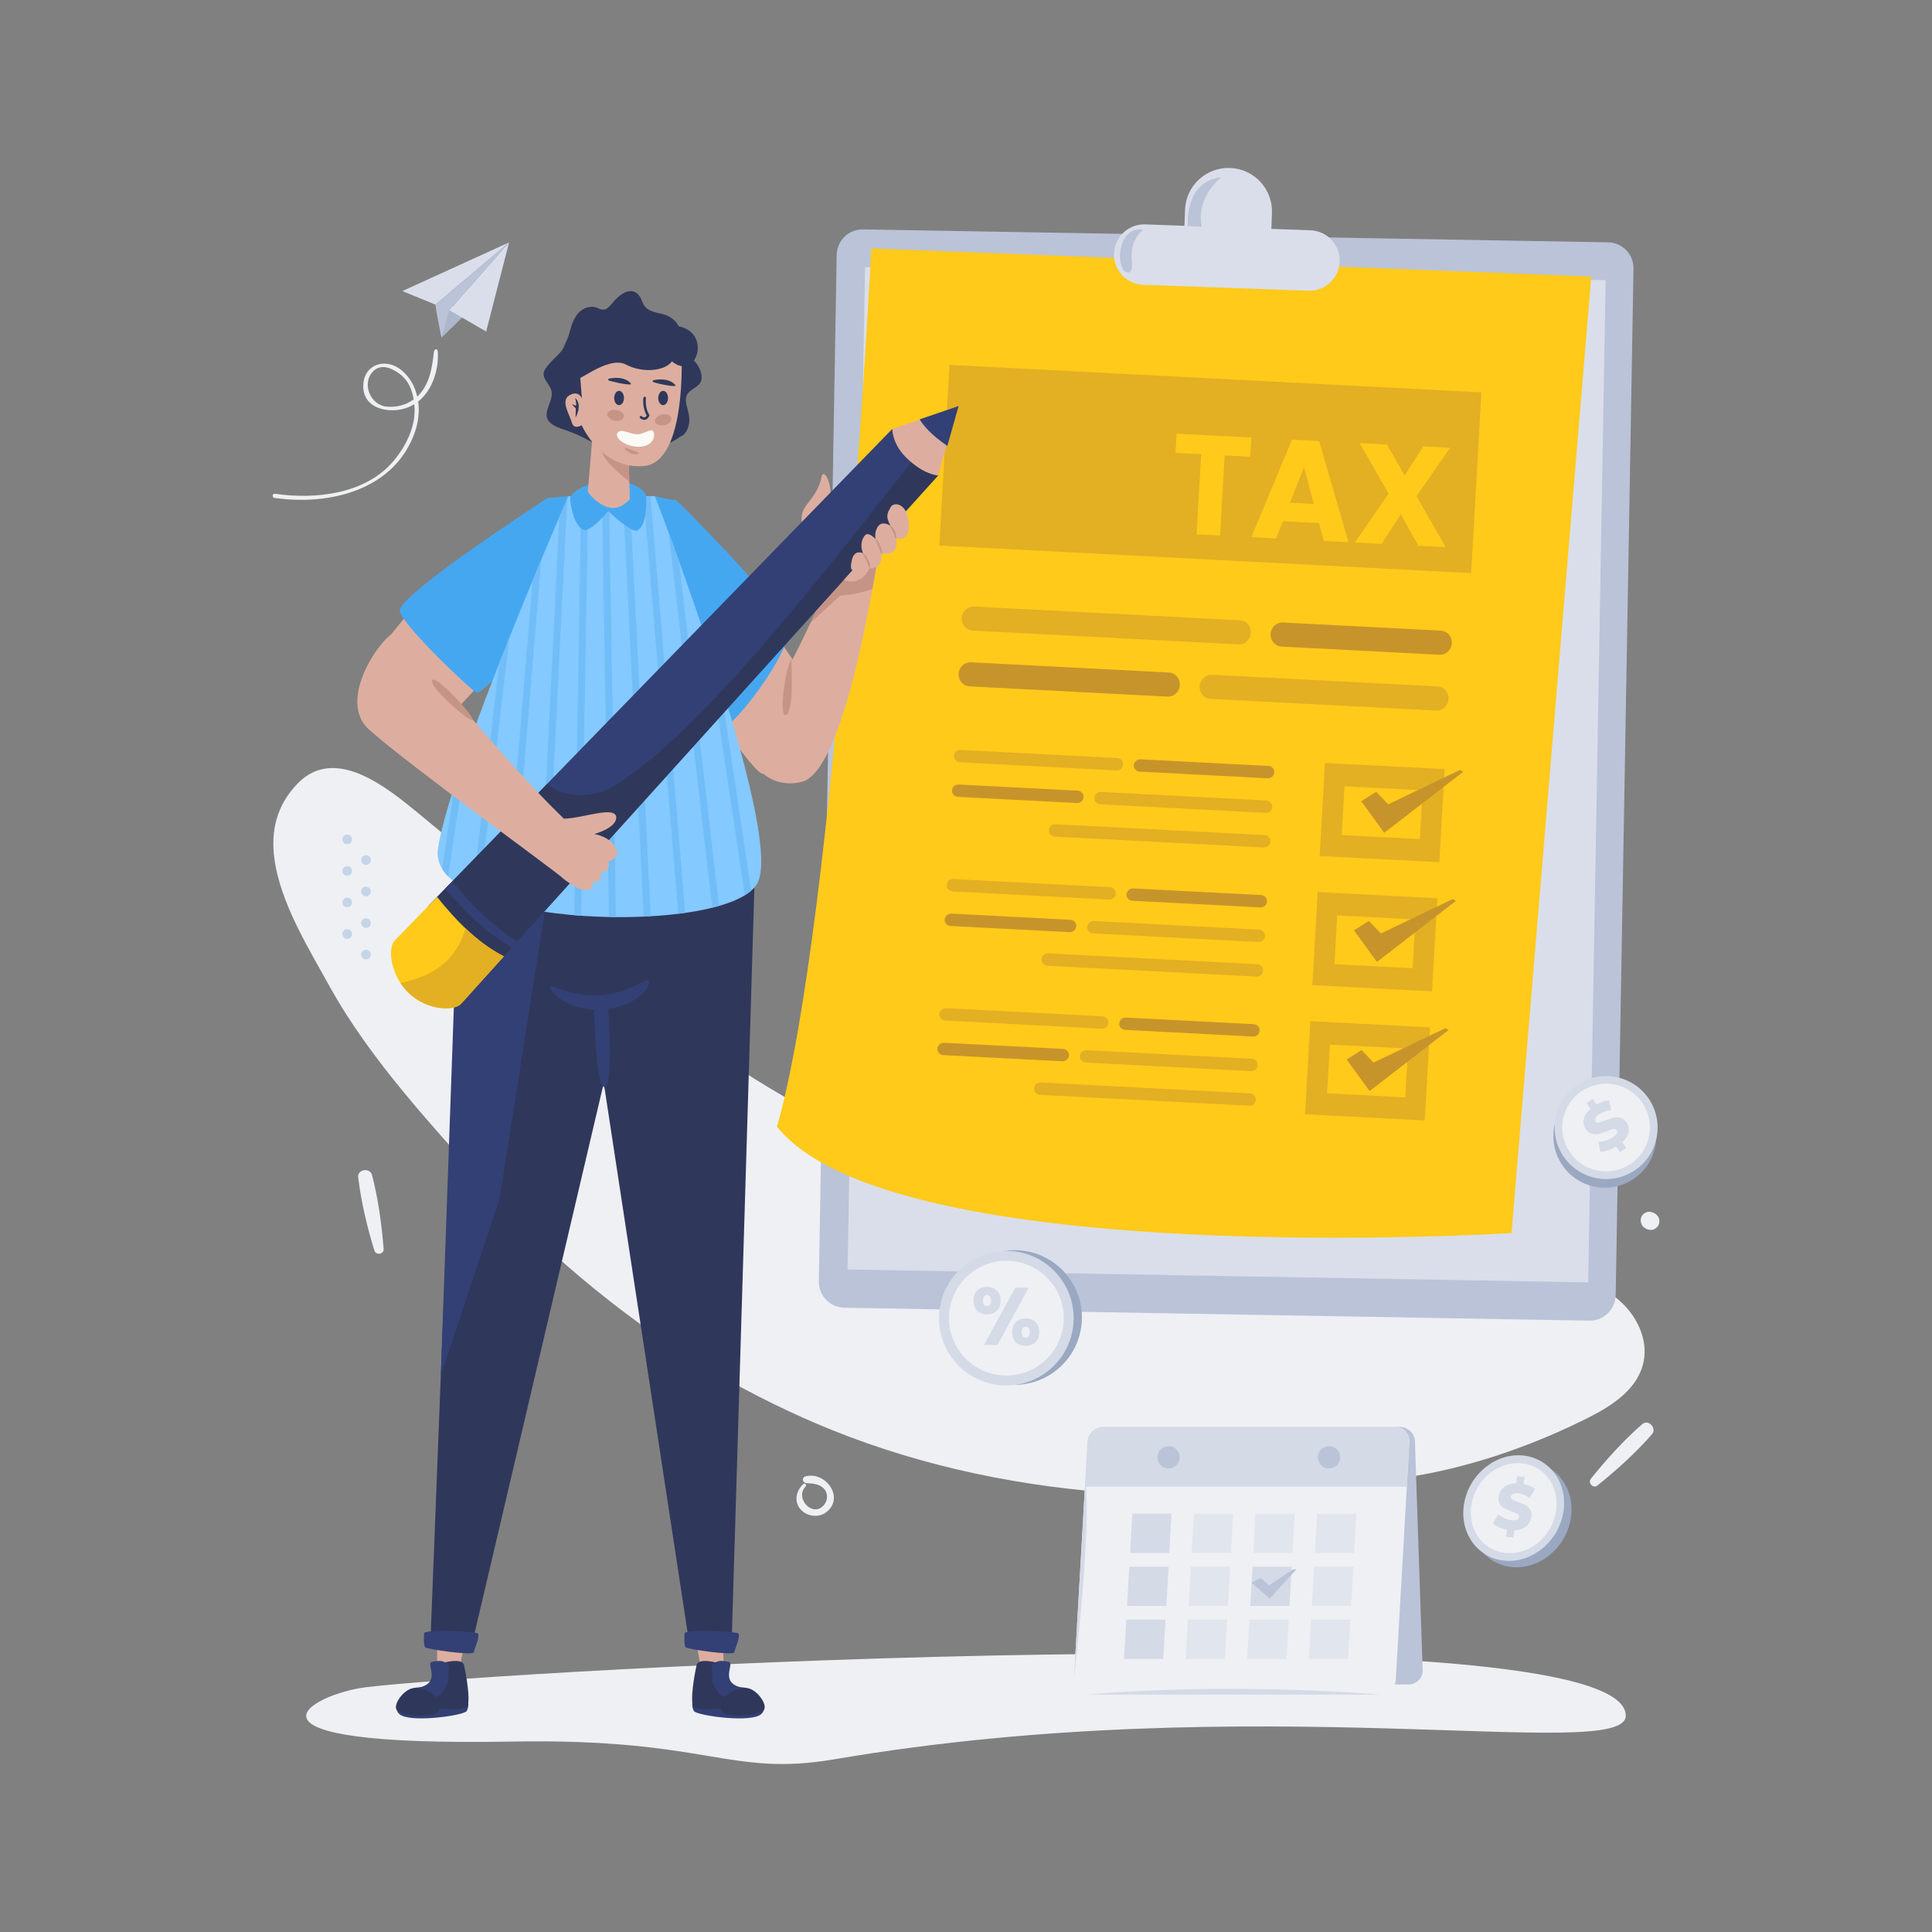 <?xml version="1.0" encoding="utf-8"?>
<!-- Generator: Adobe Illustrator 27.1.1, SVG Export Plug-In . SVG Version: 6.00 Build 0)  -->
<svg version="1.1" id="Tax03" xmlns="http://www.w3.org/2000/svg" xmlns:xlink="http://www.w3.org/1999/xlink" x="0px" y="0px"
	 viewBox="0 0 3000 3000" style="enable-background:new 0 0 3000 3000;" xml:space="preserve">
<rect x="0" y="0" width="3000" height="3000" fill="#808080" stroke="none"/>
<style type="text/css">
	.st0{fill:#EFF0F4;}
	.st1{opacity:0.2;}
	.st2{fill:#1D6AB7;}
	.st3{fill:#ACB6CC;}
	.st4{fill:#DADEEA;}
	.st5{fill:#BAC3D8;}
	.st6{fill:#FFCA1A;}
	.st7{fill:#C7942B;}
	.st8{fill:#E3AF23;}
	.st9{fill:#DDAE9F;}
	.st10{fill:#46A7F1;}
	.st11{fill:#324075;}
	.st12{fill:#2F385B;}
	.st13{fill:#84C9FF;}
	.st14{fill:#71BDF8;}
	.st15{fill:#C69487;}
	.st16{fill:#FCFAF7;}
	.st17{fill:#D4DAE6;}
	.st18{opacity:0.5;fill:#D4DAE6;enable-background:new    ;}
	.st19{fill:#9AA8C1;}
</style>
<path id="Shadow" class="st0" d="M568.3,2619.9c-84.8,10.3-235.5,92.7,226.4,84.4c307.1-5.5,336.6,55.6,501.7,27.4
	c654.5-111.7,1228.1,6.8,1228.1-67.6C2524.5,2496.3,786.2,2593.5,568.3,2619.9z"/>
<g id="Background">
	<path class="st0" d="M2516.3,2021c-73.9-66.9-200.1-80.1-295.5-89.5c-109.5-10.7-221.3-9.1-332.1-18.4
		c-286.4-24.2-576.2-128.7-809.3-300.6c-146.6-108.2-287.6-232.8-429.3-349.3c-48.4-39.7-129.7-106.8-188-46.5
		c-33.4,34.5-41.4,74.2-36.2,115.3c8.7,69.7,55.2,143.8,85,198c64,116.3,163.5,221.9,248.4,316.6
		c96.1,107.3,229.4,215.3,353.7,286.6c56.6,32.4,117.1,62.5,178.8,87.3c291.1,117.1,614,122.8,911,70.4
		c91.3-16.1,182.1-48.5,264.6-90.1c37.1-18.7,76.4-44.6,84.8-86.5C2559.2,2079.8,2541.7,2043.9,2516.3,2021z"/>
	<g class="st1">
		<path class="st2" d="M567.8,1474.8c-4.1,0.3-7.3,3.8-7,8c0.3,4.1,3.8,7.3,8,7c4.1-0.3,7.3-3.8,7-8
			C575.5,1477.6,571.9,1474.5,567.8,1474.8z"/>
		<path class="st2" d="M567.8,1425.8c-4.1,0.3-7.3,3.8-7,8c0.3,4.1,3.8,7.3,8,7c4.1-0.3,7.3-3.8,7-8
			C575.5,1428.7,571.9,1425.5,567.8,1425.8z"/>
		<path class="st2" d="M567.8,1376.8c-4.1,0.3-7.3,3.8-7,8c0.3,4.1,3.8,7.3,8,7c4.1-0.3,7.3-3.8,7-8
			C575.5,1379.7,571.9,1376.6,567.8,1376.8z"/>
		<path class="st2" d="M567.8,1327.9c-4.1,0.3-7.3,3.8-7,8c0.3,4.1,3.8,7.3,8,7s7.3-3.8,7-8C575.5,1330.7,571.9,1327.6,567.8,1327.9
			z"/>
		<path class="st2" d="M538.7,1442.8c-4.1,0.3-7.3,3.8-7,8c0.3,4.1,3.8,7.3,8,7c4.1-0.3,7.3-3.8,7-8
			C546.4,1445.7,542.8,1442.5,538.7,1442.8z"/>
		<path class="st2" d="M538.7,1393.8c-4.1,0.3-7.3,3.8-7,8c0.3,4.1,3.8,7.3,8,7c4.1-0.3,7.3-3.8,7-8
			C546.4,1396.7,542.8,1393.6,538.7,1393.8z"/>
		<path class="st2" d="M538.7,1344.9c-4.1,0.3-7.3,3.8-7,8c0.3,4.1,3.8,7.3,8,7c4.1-0.3,7.3-3.8,7-8
			C546.4,1347.8,542.8,1344.6,538.7,1344.9z"/>
		<path class="st2" d="M538.7,1295.9c-4.1,0.3-7.3,3.8-7,8c0.3,4.1,3.8,7.3,8,7c4.1-0.3,7.3-3.8,7-8
			C546.4,1298.8,542.8,1295.7,538.7,1295.9z"/>
	</g>
	<g>
		<g>
			<path class="st3" d="M685.5,524.4l37.6-36.6c0,0-29.3-16.7-29.5-14.5C693.3,475.5,685.5,524.4,685.5,524.4z"/>
			<polygon class="st4" points="624.7,452 676.2,473 790.5,376.4 			"/>
			<path class="st5" d="M676.2,473c-0.3,2.9,9.2,51.4,9.2,51.4l12.2-42.7l92.8-105.3L676.2,473z"/>
			<polygon class="st4" points="790.5,376.4 697.7,481.7 754.9,514.8 			"/>
		</g>
		<path class="st0" d="M679.9,547.9c-0.1-1.4,0.1-6-3.3-5.5c-1.7,0.3-2.8,3.3-3,5c-2.5,25-7.3,50.4-24.9,67.7
			c-0.2,0.2-0.5,0.4-0.8,0.7c-3.6-15.8-11.5-30.3-24.8-41.2c-23.1-19-56.3-10.2-58.9,21.4c-3.2,39.6,42.1,47.9,70.3,36.2
			c3.1-1.3,6-2.9,8.8-4.6v0.1c3.6,32-11.9,63.8-31.9,87.7c-43.6,52.1-121.7,60.5-184.5,51.3c-4.1-0.6-4.8,5.8-0.7,6.4
			c85.6,12.5,186.7-12.1,218.1-102.3c5.3-15.2,7.2-31.7,5.1-47.4C671.4,606,681,575.1,679.9,547.9z M600.5,631.4
			c-27-2.6-40.2-39-19-56.7c12.9-10.8,30.9-0.9,41.4,7.7c11.7,9.6,17,23.5,19.5,37.8C630.4,629,615.2,632.8,600.5,631.4z"/>
	</g>
</g>
<g id="Tax_form">
	<path class="st5" d="M2497,376.3l-1156.9-20.1c-22.2-0.4-40.5,17.3-40.9,39.5l-27.7,1594c-0.4,22.2,17.3,40.5,39.5,40.9
		l1156.9,20.1c22.2,0.4,40.5-17.3,40.9-39.5l27.7-1594C2536.9,394.9,2519.2,376.6,2497,376.3z"/>
	
		<rect x="1126.3" y="628.4" transform="matrix(1.739938e-02 -1 1 1.739938e-02 668.147 3086.63)" class="st4" width="1556.3" height="1150"/>
	<path class="st6" d="M2347.1,1914.7c0,0-960.8,59.9-1140.6-165.2C1298.7,1428.3,1353,385.7,1353,385.7l1117.9,43.7L2347.1,1914.7z"
		/>
	<g>
		<path class="st7" d="M1973,984.4c-0.6,10.4,6.9,19.1,17,19.6l245.3,12.7c10,0.5,18.5-7.3,19.1-17.8c0.6-10.4-6.9-19.1-17-19.6
			l-245.3-12.7C1982,966.2,1973.6,974,1973,984.4z"/>
		<path class="st8" d="M1493.4,959.6c-0.6,10.4,6.9,19.1,17,19.6l412.7,21.4c10,0.5,18.5-7.3,19.1-17.8c0.6-10.4-6.9-19.1-17-19.6
			l-412.7-21.4C1502.6,941.3,1494,949.2,1493.4,959.6z"/>
		<path class="st8" d="M1862.7,1065.6c-0.6,10.4,6.9,19.1,17,19.6l350.4,18.1c10,0.5,18.5-7.3,19.1-17.8s-6.9-19.1-17-19.6
			l-350.4-18.1C1872,1047.3,1863.6,1055.2,1862.7,1065.6z"/>
		<path class="st7" d="M1488.5,1046.2c-0.6,10.4,6.9,19.1,17,19.6l307.4,15.9c10,0.5,18.5-7.3,19.1-17.8c0.6-10.4-6.9-19.1-17-19.6
			l-307.4-15.9C1497.7,1028,1489.1,1035.8,1488.5,1046.2z"/>
		<polygon class="st8" points="2284.4,889.9 1458.6,847.1 1474.4,566.6 2300.3,609.3 		"/>
		<path class="st6" d="M1827,673.4l116.1,6l-1.7,29.9l-39.8-2.1l-7,124.4l-36.5-1.9l7-124.4l-39.8-2.1L1827,673.4L1827,673.4z"/>
		<path class="st6" d="M2048.2,812.3l-56.1-2.9l-10.7,26.7l-38.3-2l63.1-151.4l42.2,2.2l45.6,157.1l-38.6-2L2048.2,812.3z
			 M2024.9,725.2l-21.9,55.4l37.1,1.9L2024.9,725.2z"/>
		<path class="st6" d="M2175,798.7l-29.7,45.9l-41.6-2.2l52.5-75.9l-45-78.5l42.5,2.2l27.4,48.2l29.1-45.3l41.6,2.2l-52.2,75.3
			l45.3,79.1l-42.5-2.2L2175,798.7z"/>
		<g>
			<path class="st8" d="M2057.4,1184.7l-8.2,144.5l185.8,9.6l8.2-144.5L2057.4,1184.7z M2087.7,1220.9l121.4,6.3l-4.3,75.8
				l-121.4-6.3L2087.7,1220.9z"/>
			<g>
				<path class="st7" d="M1760.5,1188.1c-0.3,5.4,3.8,9.8,9.5,10.1l198.1,10.3c5.6,0.3,10.3-3.7,10.6-9.1c0.3-5.4-3.8-9.8-9.5-10.1
					l-197.8-10.2C1765.8,1178.7,1761.2,1182.7,1760.5,1188.1z"/>
				<path class="st8" d="M1481.3,1173.6c-0.3,5.4,3.8,9.8,9.5,10.1l242.5,12.6c5.6,0.3,10.3-3.7,10.6-9.1c0.3-5.4-3.8-9.8-9.5-10.1
					l-242.5-12.6C1486.2,1164.2,1481.6,1168.2,1481.3,1173.6z"/>
				<path class="st8" d="M1699.4,1238.8c-0.3,5.4,3.8,9.8,9.5,10.1l256.1,13.3c5.6,0.3,10.3-3.7,10.6-9.1c0.3-5.4-3.8-9.8-9.5-10.1
					l-256.1-13.3C1704.7,1229.4,1699.8,1233.4,1699.4,1238.8z"/>
				<path class="st7" d="M1478.3,1227.3c-0.3,5.4,3.8,9.8,9.5,10.1l184.2,9.5c5.6,0.3,10.3-3.7,10.6-9.1c0.3-5.4-3.8-9.8-9.5-10.1
					l-184.2-9.5C1483.2,1218,1478.6,1221.9,1478.3,1227.3z"/>
				<path class="st8" d="M1628.6,1289c-0.3,5.4,3.8,9.8,9.5,10.1l323.9,16.8c5.6,0.3,10.3-3.7,10.6-9.1c0.3-5.4-3.8-9.8-9.5-10.1
					l-323.9-16.8C1633.6,1279.6,1628.9,1283.6,1628.6,1289z"/>
			</g>
			<polygon class="st7" points="2113.8,1244.1 2137,1229.5 2155.5,1249 2267,1195.6 2272.2,1198.3 2149.4,1293.2 			"/>
		</g>
		<g>
			<path class="st8" d="M2046.1,1385.2l-8.2,144.5l185.8,9.6l8.2-144.5L2046.1,1385.2z M2076.4,1421.4l121.4,6.3l-4.3,75.8
				l-121.4-6.3L2076.4,1421.4z"/>
			<g>
				<path class="st7" d="M1749.2,1388.6c-0.3,5.4,3.8,9.8,9.5,10.1l198.1,10.3c5.6,0.3,10.3-3.7,10.6-9.1c0.3-5.4-3.8-9.8-9.5-10.1
					l-197.8-10.2C1754.4,1379.2,1749.8,1383.2,1749.2,1388.6z"/>
				<path class="st8" d="M1470,1374.1c-0.3,5.4,3.8,9.8,9.5,10.1l242.5,12.6c5.6,0.3,10.3-3.7,10.6-9.1c0.3-5.4-3.8-9.8-9.5-10.1
					l-242.5-12.6C1474.9,1364.7,1470.3,1368.7,1470,1374.1z"/>
				<path class="st8" d="M1688.1,1439.3c-0.3,5.4,3.8,9.8,9.5,10.1l256.1,13.3c5.6,0.3,10.3-3.7,10.6-9.1c0.3-5.4-3.8-9.8-9.5-10.1
					l-256.1-13.3C1693.4,1429.9,1688.4,1433.9,1688.1,1439.3z"/>
				<path class="st7" d="M1466.9,1427.8c-0.3,5.4,3.8,9.8,9.5,10.1l184.2,9.5c5.6,0.3,10.3-3.7,10.6-9.1c0.3-5.4-3.8-9.8-9.5-10.1
					l-184.2-9.5C1471.9,1418.5,1467.2,1422.4,1466.9,1427.8z"/>
				<path class="st8" d="M1617.3,1489.5c-0.3,5.4,3.8,9.8,9.5,10.1l323.9,16.8c5.6,0.3,10.3-3.7,10.6-9.1c0.3-5.4-3.8-9.8-9.5-10.1
					l-323.9-16.8C1622.2,1480.1,1617.6,1484.1,1617.3,1489.5z"/>
			</g>
			<polygon class="st7" points="2102.4,1444.6 2125.7,1430 2144.2,1449.5 2255.6,1396.1 2260.8,1398.8 2138.1,1493.7 			"/>
		</g>
		<g>
			<path class="st8" d="M2034.7,1585.7l-8.2,144.5l185.8,9.6l8.2-144.5L2034.7,1585.7z M2065,1621.9l121.4,6.3l-4.3,75.8l-121.4-6.3
				L2065,1621.9z"/>
			<g>
				<path class="st7" d="M1737.8,1589.1c-0.3,5.4,3.8,9.8,9.5,10.1l198.1,10.3c5.6,0.3,10.3-3.7,10.6-9.1c0.3-5.4-3.8-9.8-9.5-10.1
					l-197.8-10.2C1743.1,1579.7,1738.5,1583.7,1737.8,1589.1z"/>
				<path class="st8" d="M1458.6,1574.6c-0.3,5.4,3.8,9.8,9.5,10.1l242.5,12.6c5.6,0.3,10.3-3.7,10.6-9.1c0.3-5.4-3.8-9.8-9.5-10.1
					l-242.5-12.6C1463.6,1565.2,1458.9,1569.2,1458.6,1574.6z"/>
				<path class="st8" d="M1676.8,1639.8c-0.3,5.4,3.8,9.8,9.5,10.1l256.1,13.3c5.6,0.3,10.3-3.7,10.6-9.1c0.3-5.4-3.8-9.8-9.5-10.1
					l-256.1-13.3C1682,1630.4,1677.1,1634.4,1676.8,1639.8z"/>
				<path class="st7" d="M1455.6,1628.3c-0.3,5.4,3.8,9.8,9.5,10.1l184.2,9.5c5.6,0.3,10.3-3.7,10.6-9.1c0.3-5.4-3.8-9.8-9.5-10.1
					l-184.2-9.5C1460.5,1619,1455.9,1622.9,1455.6,1628.3z"/>
				<path class="st8" d="M1605.9,1690c-0.3,5.4,3.8,9.8,9.5,10.1l323.9,16.8c5.6,0.3,10.3-3.7,10.6-9.1c0.3-5.4-3.8-9.8-9.5-10.1
					l-323.9-16.8C1610.9,1680.6,1606.3,1684.6,1605.9,1690z"/>
			</g>
			<polygon class="st7" points="2091.1,1645.2 2114.3,1630.5 2132.8,1650 2244.3,1596.6 2249.5,1599.3 2126.7,1694.2 			"/>
		</g>
	</g>
	<g>
		<path class="st4" d="M1774.9,442.2l256.7,9.2c25.9,0.9,47.6-19.3,48.6-45.2c0.9-25.9-19.3-47.6-45.2-48.6l-60.8-2.2l0.9-24.7
			c1.3-37.3-27.8-68.6-65.1-69.9c-37.3-1.3-68.6,27.8-69.9,65.1l-0.9,24.7l-60.8-2.2c-25.9-0.9-47.6,19.3-48.6,45.2
			C1728.8,419.5,1749,441.2,1774.9,442.2z"/>
		<path class="st5" d="M1866.2,351.8l-21.7-0.7c0,0-6-69.9,51.9-75.7C1896.5,275.4,1856.2,305.4,1866.2,351.8z"/>
		<path class="st5" d="M1743.9,419c0,0-11.4-20.5,1.3-47c3.7-7.6,14.2-18.5,30.3-15.2c0,0-21.2,13.1-18,47
			C1760.4,435.1,1743.9,419,1743.9,419z"/>
	</g>
</g>
<g id="Character">
	<path class="st9" d="M657.8,923.1l-67.2,82.4c0,0,35.7,63.3,41.7,75.7c6,12.3,63.9,33.7,63.9,33.7l86.5-92.5L657.8,923.1z"/>
	<path class="st10" d="M882.4,770.5l-32.5,3c0,0-235.5,152.3-229.1,175.9c6.3,23.6,109.3,121.2,119.1,126.2
		c9.9,4.9,113.6-113.7,113.6-113.7L882.4,770.5z"/>
	<path class="st9" d="M1162.3,924.9l103.5,149.8c0,0-68.9,122-80.7,126.7c-11.8,4.6-95.5-122.6-95.5-122.6L1162.3,924.9z"/>
	<path class="st10" d="M1017,770.5c0,0,27.8,6.5,31.8,6s162,163.8,175.2,192.7c13.3,28.9-74.8,150.4-102.8,162.7
		s-82.9-197.9-82.9-197.9L1017,770.5z"/>
	<g>
		<g>
			<path class="st11" d="M615.3,2650.3c0,0-0.6,9.5,8.5,13.7c22.5,10.5,97.3-0.7,100.9-7.1c3.7-6.4,2.4-14.4,2.4-14.4L615.3,2650.3z
				"/>
			<polygon class="st9" points="722.4,2543 710,2612.2 678.7,2612.2 678.9,2545.4 			"/>
			<path class="st12" d="M720.5,2585.6c-2.8-12.1-31.8-3.6-31.8-3.6c-17.9,3.4-4.4,17.6-8,35.8c-1,4.9-2.2,9.6-3.3,13.9
				c-6.5-8.2-18.3-14-36.6-10.3c-15.9,3.3-32.3,28.4-23.6,34.8c12.3,9.2,54.8,11.1,63.5,1.6c1.1-1.2,1.9-2.9,2.4-4.8
				c14.6,1.3,37.4,2.5,41.9-2.8C731.6,2642.3,723.3,2597.6,720.5,2585.6z"/>
			<path class="st11" d="M670.8,2580.5c13.5-2.5,16.1-1.7,23.6,2.5c6.1,3.4,0.4,14.2,1.4,16.2c6,11.2-14.7,43.4-22.3,33.5
				c-7.6-10-27.8-11.4-27.8-11.4C688.6,2615.2,659.9,2582.6,670.8,2580.5z"/>
		</g>
		<g>
			<path class="st11" d="M1186.9,2650.3c0,0,0.6,9.5-8.5,13.7c-22.5,10.5-97.3-0.7-100.9-7.1c-3.7-6.4-2.4-14.4-2.4-14.4
				L1186.9,2650.3z"/>
			<polygon class="st9" points="1079.9,2543 1092.2,2612.2 1123.5,2612.2 1123.3,2545.4 			"/>
			<path class="st12" d="M1081.7,2585.6c2.8-12.1,31.8-3.6,31.8-3.6c17.9,3.4,4.4,17.6,8,35.8c1,4.9,2.2,9.6,3.3,13.9
				c6.5-8.2,18.3-14,36.6-10.3c15.9,3.3,32.3,28.4,23.6,34.8c-12.3,9.2-54.8,11.1-63.5,1.6c-1.1-1.2-1.9-2.9-2.4-4.8
				c-14.6,1.3-37.4,2.5-41.9-2.8C1070.6,2642.3,1078.9,2597.6,1081.7,2585.6z"/>
			<path class="st11" d="M1131.5,2580.5c-13.5-2.5-16.1-1.7-23.6,2.5c-6.1,3.4-0.4,14.2-1.4,16.2c-6,11.2,14.7,43.4,22.3,33.5
				c7.6-10,27.8-11.4,27.8-11.4C1113.6,2615.2,1142.4,2582.6,1131.5,2580.5z"/>
		</g>
		<polygon class="st12" points="1172.2,1352.4 1136,2554 1070.7,2554.5 891.2,1378 		"/>
		<path class="st11" d="M1063,2536.7c0,0-1.3,18.4,1.9,21.3c3.2,3,74.1,13.2,75.2,7.6c1.2-5.6,11.5-27.9,5.3-29.8
			C1139.2,2534,1062.2,2528.9,1063,2536.7z"/>
		<polygon class="st12" points="715.6,1338.8 668.2,2554 732.7,2554 1013,1360.3 		"/>
		<polygon class="st11" points="845.9,1414.9 776,1860.4 684.5,2135.9 706.2,1522.7 		"/>
		<path class="st11" d="M658.5,2536.7c0,0-1.3,18.4,1.9,21.3c3.2,3,74.1,13.2,75.2,7.6c1.2-5.6,11.5-27.9,5.3-29.8
			C734.7,2534,657.7,2528.9,658.5,2536.7z"/>
		<path class="st12" d="M712,1481.3c0,0,55.2-53.8,66.3-46.9c11,6.9,16.6,16.6,16.6,16.6s-63.5,81.4-82.8,62.1
			C692.6,1493.7,712,1481.3,712,1481.3z"/>
		<path class="st11" d="M939.3,1688.1c-10,1.7-16.1-64.8-16.7-120.3c-0.1-7.6,0-15.1,0.1-22.1c2.8,0,5.5,0,8.3-0.2
			c3.7-0.2,7.4-0.5,11.1-1c0.8,7.1,1.5,14.6,2.1,22.4C948.5,1621.2,948.7,1686.5,939.3,1688.1z"/>
		<path class="st11" d="M922.7,1545.7c-0.1,7-0.2,14.4-0.1,22.1c-16.2-0.8-31.8-4.9-43.6-11.3c-16.1-8.1-25-20.3-24.7-22.8
			c-0.6-4.5,9.6,0.8,24.2,5C891,1542.6,906.8,1545.7,922.7,1545.7z"/>
		<path class="st11" d="M993.7,1546.3c-11.1,9.5-29.6,17.8-49.6,20.5c-0.6-7.8-1.3-15.3-2.1-22.4c14.6-2.1,28.4-6.6,39.3-11.7
			c13.8-6,23.2-12.8,25.9-9.1C1010,1525,1006.1,1536.3,993.7,1546.3z"/>
	</g>
	<path class="st13" d="M1017,770.5H882.4c0,0-184.7,424-202.4,547.9c-17.7,123.8,457.5,136.1,496.9,51.5
		C1216,1285.3,1017,770.5,1017,770.5z"/>
	<g>
		<path class="st14" d="M725.6,1161.7l-29.7,199.2c-3.6-3.7-6.7-7.5-9.2-11.5l19.5-130.7C712,1200.7,718.6,1181.6,725.6,1161.7z"/>
		<path class="st14" d="M790.8,990.4l-46.5,400c-3.6-1.4-7-2.9-10.4-4.5l41.4-356.7C780.6,1016.2,785.7,1003.2,790.8,990.4z"/>
		<path class="st14" d="M840.5,869l-44.6,537.4c-3.6-0.9-7.1-1.7-10.6-2.7l41.7-502.2C831.6,890.2,836.2,879.3,840.5,869z"/>
		<path class="st14" d="M880.8,774.1l-32,642.2c-3.6-0.5-7.2-1-10.7-1.6l30.5-612.1C874.4,788.9,878.6,779.1,880.8,774.1z"/>
		<path class="st14" d="M913.3,770.5l-10.8,651.5c-3.6-0.3-7.2-0.5-10.8-0.8l10.8-650.6H913.3z"/>
		<path class="st14" d="M956.4,1424c-3.6,0-7.2-0.1-10.8-0.2l-10.8-653.4h10.8L956.4,1424z"/>
		<path class="st14" d="M1010.4,1422.7c-3.6,0.2-7.2,0.4-10.8,0.6l-32.5-652.8h10.8L1010.4,1422.7z"/>
		<path class="st14" d="M1063.9,1417.5c-3.5,0.5-7.1,1-10.7,1.4l-53.8-648.4h10.8L1063.9,1417.5z"/>
		<path class="st14" d="M1116.5,1406.6c-3.4,1-6.9,1.9-10.5,2.8l-67.6-582.2c4.8,12.9,10.1,27.6,15.9,43.7L1116.5,1406.6z"/>
		<path class="st14" d="M1166.4,1383c-2.9,2.5-6.2,4.9-9.9,7.1l-58.9-394.2c6.8,20.3,13.6,41.2,20.2,62.1L1166.4,1383z"/>
	</g>
	<g>
		<path class="st10" d="M1003.4,771.3c0-11.7-27.8-25.7-54.2-25.7s-63.7,16.3-63.7,28c0,7,4.1,40.9,20,49c10.6,5.4,39-29,39-29
			s36.5,35.1,45.4,30C1005.3,814.9,1003.4,778.7,1003.4,771.3z"/>
	</g>
	<g>
		<g>
			<path class="st12" d="M856.4,607.4c3.2,14.4-12.8,30.8-5.9,44.2c5.7,10.6,23,14.3,37.3,19.8c18.8,7.1,36.2,19.4,57.5,25.2
				c14.8,4,30.1,4.4,44.1,3.3c28.5-2.2,53.3-10.6,70.9-24.8c-0.9,1.1-1.9,2.1-2.8,3.2c10.7-7.3,14.8-20.4,12.1-34.7
				c-1.9-9.8-6.5-20.5-3.6-28.7c3.7-10.6,17.8-12.3,22.2-22.3c3.8-8.7-1.1-22.3-8.9-30.9c-5.8-6.3-13.1-10.4-17.2-17.7
				c-5.7-10.2-2.9-22.5-6.6-33.4c-4.8-14.2-17.1-20.7-27.6-23.2c-10.5-2.5-22.1-4-28.3-14.1c-2-3.5-3.4-7.7-5.1-11.1
				c-4.3-8.2-11.6-11.5-19.1-9.8c-7.7,1.7-15.7,8-22.8,16.2c-3.8,4.4-7.6,9.6-12.1,11.5c-5.5,2.2-9.8-0.9-14.1-2.5
				c-4.1-1.5-8.8-1.6-13.9-0.3c-3.6,0.8-7.5,2.5-11.1,5.6c-6.6,5.5-11.2,14.4-13.8,22.3s-3.9,15.9-7.8,23.6
				c-4.6,9.5-3.9,12.3-11.5,20.3c-7.6,8.1-24.3,22.5-24.3,31.4C844,590.6,854.3,597,856.4,607.4z"/>
			<path class="st9" d="M975.9,704.7l2.1,70.2c-31.8,36.6-65.2-11.1-65.2-11.1l8.7-104.7L975.9,704.7z"/>
			<path class="st15" d="M975.9,704.7l-28.3-23.8c-8.3,5.3-14.3,11.8-13.1,19.2c2.3,14.8,27.5,35.9,42.7,47.5L975.9,704.7z"/>
			<path class="st9" d="M898.2,552l5.4,66.7c0,0-4.9-13.3-19.4-4.9c-14.5,8.5,0.5,30,3.7,42.1c3.2,12.2,15.3,4.4,15.3,4.4
				s30.5,69.7,97.1,63.3c66.6-6.5,57.9-174.4,57.9-174.4C1055.4,494.3,898.2,551.9,898.2,552z"/>
			<path class="st12" d="M893.7,648.2l0.4-14l-6.3-6.5l6.8,2.3c0.7-3.7-1.5-12-1.5-12C905.3,628.8,893.8,648.2,893.7,648.2z"/>
			<path class="st12" d="M1058.7,507.9c45.5,13.7,21.3,83.4-15.3,53.3c-10,14-43.7,19.4-71.7,4.8c-28-14.6-78.3,31.6-82.7,24.5
				C844.6,517.7,1013.2,494.2,1058.7,507.9z"/>
			<g>
				<path class="st15" d="M957.2,636.5c7,1.3,12.2,6,11.4,10.6c-0.7,4.7-7.1,7.5-14.2,6.3c-7-1.3-12.1-6-11.4-10.6
					C943.8,638.1,950.1,635.3,957.2,636.5z"/>
				<path class="st15" d="M1028.2,643.5c7-1.4,13.5,1.4,14.3,6c0.8,4.7-4.1,9.5-11.1,10.8c-7,1.4-13.5-1.4-14.3-6
					C1016.1,649.7,1021.2,644.9,1028.2,643.5z"/>
				<path class="st12" d="M944.6,590.4c-0.4-0.9,0-2.1,1.1-2.5c25.9-5,35,8.1,34.1,8.6C977,599,944.9,591.5,944.6,590.4z"/>
				<path class="st12" d="M1013.6,592.8c-0.4-0.9,0-2.1,1.1-2.5c25.9-5,35,8.1,34.1,8.6C1046.1,601.5,1013.9,594,1013.6,592.8z"/>
				<path class="st12" d="M994.1,649.4c-0.9-0.6-1.1-1.9-0.4-2.7c0.6-0.9,1.9-1.1,2.7-0.4c1.9,1.5,3.5,2,4.8,1.6
					c1.4-0.3,2.5-1.8,3-2.8c-7.1-12-5.3-26.8-5.1-27.4c0.1-1.1,1.1-1.9,2.2-1.7c1.1,0.1,1.8,1.2,1.7,2.2c0,0.1-1.9,14.8,5.1,25.6
					c0.3,0.5,0.4,1.2,0.2,1.8c0,0.2-1.8,4.8-6,6.1c-0.6,0.2-1.4,0.3-2,0.3C998.4,651.9,996.3,651.1,994.1,649.4z"/>
				<path class="st16" d="M990.4,674.3c-11,0.7-25.4-9.7-31.2-2.7c-5.8,6.9,8.4,20.3,29.6,22c21.2,1.7,30-13,25.9-22.9
					C1011.8,663.8,1001.4,673.6,990.4,674.3z"/>
				<path class="st12" d="M1029.7,606.9c4.2,0,7.6,5,7.6,11.1c0,6.2-3.4,11.1-7.6,11.1s-7.6-4.9-7.6-11.1
					C1022.1,612,1025.6,607,1029.7,606.9z"/>
				<path class="st12" d="M961.3,606.9c4.2,0,7.6,5,7.6,11.1c0,6.2-3.4,11.1-7.6,11.1s-7.6-4.9-7.6-11.1
					C953.7,612,957.1,607,961.3,606.9z"/>
				<path class="st15" d="M970.3,697.3c-0.4-0.5-0.5-1.5-0.1-2.1s22.1,7.5,22.2,8.2c0.2,0.8-2.5,2.3-4.9,2.3
					C983.3,705.7,976.7,704.3,970.3,697.3z"/>
			</g>
		</g>
	</g>
	<g>
		<g>
			<path class="st9" d="M1156.4,1161c0,0,97.6-166.1,148.2-300.9c3.9-2.5,62.1-9.9,59.2,4.7c-9.8,48.8-53.2,333.2-119,349.3
				C1180.8,1229.7,1156.4,1161,1156.4,1161z"/>
			<path class="st15" d="M1363.7,864.8c-1.9,9.3-4.9,27-9.1,49.8c-21,8.4-50,10.3-50,10.3l-46.1,42.5c16.8-35.6,33-72.5,46.1-107.3
				C1308.5,857.5,1366.7,850.2,1363.7,864.8z"/>
			<path class="st15" d="M1228.9,1023.9c0,8.6,4.1,81.5-8.2,86.4S1219.7,1034.2,1228.9,1023.9z"/>
			<g>
				<g>
					<g>
						<g>
							<path class="st9" d="M1249.3,822c0,0-12.1-18.2,2.9-37.6s20.3-28.2,23.5-44.1c3.2-15.9,22.2,15.8,10.3,53.2
								C1275.6,826.5,1259.6,823.2,1249.3,822z"/>
						</g>
					</g>
					<g>
						<path class="st9" d="M1290.9,768.4c0.4,0,0.3,3.5-0.2,9.1c-0.8,5.6-1.9,13.3-4.9,21.4c-3,8.1-7.3,15-11.7,18.8
							c-4.3,4-8.3,4.4-8.3,4c-0.1-0.4,3.2-1.4,6.9-5.4c3.8-3.8,7.6-10.5,10.4-18.3C1288.7,782.2,1289.9,768.3,1290.9,768.4z"/>
					</g>
				</g>
				<path class="st11" d="M691.3,1441.5c20.8,25,45.5,48.4,76.6,59.6l26.8-29.7l8.5-9.5l653.5-723.7l-71.2-72.1l-683.2,702.5
					l-10.8,11.1l-26.7,27.4C673.4,1418.8,682,1430.4,691.3,1441.5z"/>
				<path class="st12" d="M1456.7,738.2l-653.5,723.6l-8.6,9.6l-26.8,29.7c-31.1-11.1-55.8-34.6-76.6-59.6
					c-9.2-11.1-17.9-22.7-26.5-34.3l26.7-27.5l10.9-11.1L849.8,1217c35.1,31.6,91,10.7,91,10.7c143.2-76.6,369.5-379.1,483.8-521.9
					L1456.7,738.2z"/>
				<g>
					<g>
						<g>
							<path class="st9" d="M1391.5,836.6c0,0,22.2,6,19.6-24.8s-23.2-33.1-28.1-24.3c-4.8,8.8-8.6,14-0.2,28.9
								c0,0-12.2-8.4-19.1,0.6s-4,20-4,20s-9.3-9.7-14.5-7.2s-11.1,15.9-5,29.3c0,0-13.3-7.1-17.4,10.4c-4,17.4,1.5,15.5,1.5,15.5
								l-14,15.5c0,0,25,11.9,39.9-17.9c0,0,21.4,2,18.2-23C1368.4,859.6,1397.4,865.1,1391.5,836.6z"/>
						</g>
					</g>
					<g>
						<g>
							<path class="st15" d="M1391.3,836.5c-1,0.1-2.1-4.9-4.6-10.4c-2.4-5.6-5.4-9.6-4.8-10.3s5.1,2.8,7.8,9
								C1392.4,830.9,1392.1,836.5,1391.3,836.5z"/>
						</g>
						<g>
							<path class="st15" d="M1368.9,860.1c-0.5,0-0.9-1.3-1.7-3.3c-0.8-2-2-4.8-3.3-8c-2.7-6.2-4.9-11.3-4.1-11.8s4.3,4.1,7.1,10.5
								c1.4,3.2,2.3,6.3,2.6,8.7C1369.7,858.6,1369.3,860.1,1368.9,860.1z"/>
						</g>
						<g>
							<path class="st15" d="M1350.2,882.6c-0.5,0-0.7-1.5-1.4-3.7c-0.7-2.2-1.9-5.1-3.5-8.3c-3.2-6.3-6.4-11.3-5.7-11.9
								c0.7-0.6,5.1,3.7,8.6,10.4c1.7,3.4,2.7,6.8,2.9,9.3C1351.2,881.1,1350.6,882.7,1350.2,882.6z"/>
						</g>
					</g>
				</g>
				<path class="st11" d="M803.2,1461.8l-8.5,9.5c-33.1-19.2-62.1-44.9-88-73.9c-5.2-5.8-10.2-11.7-15.2-17.8l10.8-11.1
					C731.3,1404.7,764.2,1437.7,803.2,1461.8z"/>
				<path class="st6" d="M781.1,1484.4c-41.1-21.7-73.6-55.7-102.4-91.6l-66.2,68.1l0,0c-10.9,11.6-6.1,54.4,22.5,81.4
					c28.5,27,70,28.1,80.9,16.4l66.5-73.7C781.9,1484.8,781.5,1484.7,781.1,1484.4z"/>
				<path class="st8" d="M781.1,1484.4c-21.6-11.4-40.8-26.2-58.3-42.9c-2.4,8.8-5.8,17.4-10.1,25.4c-4.9,9-11,17.2-18.2,24.4
					c-7.7,7.6-16.6,14-26.2,19.1c-8.9,4.7-18.3,8.2-27.9,11.2c-6.1,1.9-12.3,3.5-18.5,4.8c3.7,5.6,8,11,13.2,15.9
					c28.5,27,70,28.1,80.9,16.4l66.5-73.7C781.9,1484.8,781.5,1484.7,781.1,1484.4z"/>
				<path class="st9" d="M1406,709.4c-20.7-20.9-20.5-43.3-20.5-43.3l101.4-34.6l-30.2,106.8C1456.7,738.3,1433.9,737.6,1406,709.4z
					"/>
				<path class="st11" d="M1488.5,630.5l-17.5,62c-5.6-3.9-11.1-8-16.4-12.3c-10.1-8.3-19.9-18.1-26.6-29L1488.5,630.5z"/>
			</g>
		</g>
		<path class="st9" d="M958.2,1322.5c-6.2-19.7-24.9-25.2-35.3-27.5c0,0,35.3-9.3,34-26.6c-2.8-17.2-51.7,2.1-81.2,2.9
			c-119.9-115.8-213.9-252.2-268.5-286c-24.7,17.7-81.4,105.4-34.1,147.6c64.1,57.3,297.6,225.4,300.6,230.7c-0.1,0-0.1,0-0.2-0.1
			c8.8,6.8,15.2,11,20,13.3c7.6,5.6,31.8,10.5,26.3-9.2c9.7,8.7,16.3-9.6,12.6-14.8c8,6.8,16.8-10.7,11.7-15.9
			C947.3,1338.6,960.1,1331.2,958.2,1322.5z"/>
		<path class="st15" d="M731.6,1118c17.2,6.6-63.3-81.2-60.8-59.4C672.2,1071.1,720.8,1113.8,731.6,1118z"/>
	</g>
</g>
<g id="Calendar_00000047754245072951516390000009433347120799283341_">
	<path class="st5" d="M2172.9,2215.6h-453c-13,0-23.1,10.1-22.6,22.5l12,355.1c0.4,12.4,11.2,22.5,24.2,22.5h453
		c13,0,23.1-10.1,22.6-22.5l-12-355.1C2196.7,2225.7,2185.9,2215.6,2172.9,2215.6z"/>
	<path class="st0" d="M2166.4,2215.6h-453c-13,0-24.1,10.5-24.7,23.4l-21.1,369c-0.7,13,9.1,23.4,22.1,23.4h453
		c13,0,24.1-10.5,24.7-23.4l21.1-369C2189.2,2226.1,2179.2,2215.6,2166.4,2215.6z"/>
	<path class="st17" d="M1685.2,2298.8l-17.6,309.1C1667.5,2608,1695.6,2369.9,1685.2,2298.8z"/>
	<path class="st17" d="M1688,2631.4h456.1C2144.1,2631.4,1916.1,2611.3,1688,2631.4z"/>
	<path class="st17" d="M2184.4,2308.6l3.9-69.5c0.7-13-9.1-23.4-22.1-23.4h-453c-13,0-24.1,10.5-24.7,23.4l-3.9,69.5H2184.4z"/>
	<g>
		<path class="st5" d="M2081,2262.9c0,9.5-7.8,17.3-17.3,17.3c-9.7,0-17.3-7.8-17.3-17.3c0-9.7,7.8-17.3,17.3-17.3
			S2081,2253.3,2081,2262.9z"/>
		<path class="st5" d="M1831.8,2262.9c0,9.5-7.8,17.3-17.3,17.3c-9.5,0-17.3-7.8-17.3-17.3c0-9.7,7.8-17.3,17.3-17.3
			S1831.8,2253.3,1831.8,2262.9z"/>
	</g>
	<g>
		<polygon class="st17" points="1815.7,2411.4 1754.8,2411.4 1758.3,2350.5 1819.1,2350.5 		"/>
		<polygon class="st18" points="1911.4,2411.4 1850.4,2411.4 1854,2350.5 1914.8,2350.5 		"/>
		<polygon class="st18" points="2007.1,2411.4 1946.1,2411.4 1949.5,2350.5 2010.4,2350.5 		"/>
		<polygon class="st18" points="2102.7,2411.4 2041.7,2411.4 2045.2,2350.5 2106.1,2350.5 		"/>
		<polygon class="st17" points="1811,2493.7 1750.1,2493.7 1753.5,2432.7 1814.6,2432.7 		"/>
		<polygon class="st18" points="1906.7,2493.7 1845.7,2493.7 1849.2,2432.7 1910.2,2432.7 		"/>
		<polygon class="st17" points="2002.3,2493.7 1941.4,2493.7 1944.9,2432.7 2005.8,2432.7 		"/>
		<polygon class="st5" points="1943.4,2458 1957.3,2450 1970.7,2461.6 2007.9,2436.8 2013.2,2436.8 1971.7,2482.2 		"/>
		<polygon class="st18" points="2098,2493.7 2037.1,2493.7 2040.5,2432.7 2101.4,2432.7 		"/>
		<polygon class="st17" points="1806.3,2576 1745.4,2576 1748.9,2515 1809.8,2515 		"/>
		<polygon class="st18" points="1902,2576 1841.1,2576 1844.5,2515 1905.5,2515 		"/>
		<polygon class="st18" points="1997.7,2576 1936.6,2576 1940.2,2515 2001.1,2515 		"/>
		<polygon class="st18" points="2093.3,2576 2032.3,2576 2035.9,2515 2096.8,2515 		"/>
	</g>
</g>
<g id="Other">
	<path class="st0" d="M1250.5,2292.6c-5.9,1.6-4.4,10,1.4,10.4c9.1,0.5,18.9,0.9,26.2,7.3c7.8,6.9,8,18.5,1.6,26.4
		c-17,20.9-46.5-9.9-28.7-28.6c2.3-2.4-1.3-6-3.7-3.7c-10.8,10.3-14.9,26.4-4.6,38.8c9.7,11.7,28.4,14.2,40.4,4.9
		C1312.2,2325.6,1281.9,2283.9,1250.5,2292.6z"/>
	<path class="st0" d="M2550.2,2211.3c-28.9,25.1-56,55.1-79.9,84.9c-5.1,6.3,3.5,15.8,10.1,10.5c29.7-23.8,59.9-51,84.8-79.7
		C2573.2,2217.8,2559.6,2203.2,2550.2,2211.3z"/>
	<path class="st0" d="M556.2,1828c4.4,38,13.9,77.2,25.1,113.8c2.4,7.8,15,6,14.4-2.4c-3-37.9-8.4-78.2-18.1-115
		C574.4,1812.7,554.7,1815.6,556.2,1828z"/>
	<path class="st0" d="M2551.8,1905c0.3,0.3,0.7,0.6,1,0.9c0,0,0.1,0.1,0.1,0.1c1,0.7,1.9,1.4,2.9,2c0.5,0.3,1.1,0.6,1.8,0.7
		c0.5,0.3,1.1,0.5,1.7,0.6c0.3,0,0.5,0.1,0.8,0.1c1.2,0.1,2.3,0.2,3.5,0.4c1.9,0,3.6-0.4,5.2-1.3c1.2-0.4,2.2-1,3-1.9
		c1.4-1,2.5-2.3,3.3-3.9c0.4-1.1,0.8-2.1,1.2-3.2c0.1-1.2,0.2-2.3,0.4-3.5c0-1.9-0.4-3.6-1.3-5.2c-0.6-1.7-1.6-3.1-3-4.3
		c-0.2-0.2-0.3-0.3-0.5-0.5c-0.9-0.9-1.9-1.6-3-2.2c-0.6-0.3-1.1-0.5-1.7-0.7c-0.6-0.3-1.2-0.5-1.8-0.7c-0.4-0.1-0.9-0.2-1.3-0.4
		c-1.1-0.1-2.3-0.2-3.4-0.4c-1.9,0-3.6,0.4-5.2,1.3c-1.2,0.4-2.1,1-3,1.8c-1.4,1-2.5,2.3-3.3,3.9c-0.4,1.1-0.8,2.1-1.2,3.2
		c-0.1,1.1-0.2,2.3-0.4,3.4c0,1.9,0.4,3.6,1.3,5.2C2549.4,1902.4,2550.4,1903.8,2551.8,1905z"/>
</g>
<g id="Coins">
	<g>
		<path class="st19" d="M1679.6,2054.6c-4.9,57.5-55.5,100.2-113,95.4c-57.5-4.9-100.2-55.5-95.4-113c4.9-57.5,55.5-100.2,113-95.4
			C1641.8,1946.4,1684.5,1997.1,1679.6,2054.6z"/>
		<path class="st17" d="M1666.8,2055.7c-4.9,57.5-55.5,100.2-113,95.3c-57.5-4.9-100.2-55.5-95.3-113s55.5-100.2,113-95.3
			S1671.7,1998.2,1666.8,2055.7z"/>
		<path class="st0" d="M1651.5,2054.3c-4.1,49.1-47.3,85.4-96.3,81.3c-49.1-4.1-85.4-47.3-81.3-96.3c4.1-49.1,47.3-85.4,96.3-81.3
			C1619.2,1962.2,1655.7,2005.4,1651.5,2054.3z"/>
		<g>
			<path class="st17" d="M1532.7,1998.2c12,0,21,7.3,21,21.4c0,14-9,21.3-21,21.3s-21.1-7.3-21.1-21.3
				C1511.6,2005.5,1520.7,1998.2,1532.7,1998.2z M1526.5,2019.6c0,5.9,2.3,8.6,6.1,8.6c3.8,0,6.2-2.7,6.2-8.6c0-6.1-2.4-8.7-6.2-8.7
				S1526.5,2013.5,1526.5,2019.6z M1576.6,1999.6h20.8l-48.6,88.9h-20.9L1576.6,1999.6z M1592.7,2047.2c12,0,21,7.2,21,21.3
				c0,14-9,21.4-21,21.4s-21-7.3-21-21.4C1571.8,2054.4,1580.7,2047.2,1592.7,2047.2z M1586.6,2068.6c0,5.9,2.3,8.6,6.1,8.6
				c3.8,0,6.2-2.7,6.2-8.6c0-5.9-2.4-8.7-6.2-8.7C1588.9,2059.9,1586.6,2062.7,1586.6,2068.6z"/>
		</g>
	</g>
	<g>
		<path class="st19" d="M2558,1719.2c24.9,36.5,15.5,86.2-20.9,111.1c-36.5,24.9-86.2,15.5-111.1-20.9
			c-24.9-36.5-15.5-86.2,20.9-111.1C2483.4,1673.3,2533.1,1682.7,2558,1719.2z"/>
		<path class="st17" d="M2560,1705.8c24.9,36.5,15.5,86.2-20.9,111.1c-36.5,24.9-86.2,15.5-111.1-20.9
			c-24.9-36.5-15.5-86.2,20.9-111.1C2485.3,1660,2535.1,1669.3,2560,1705.8z"/>
		<path class="st0" d="M2550.2,1712.4c21.2,31.1,13.2,73.5-17.9,94.7c-31.1,21.2-73.5,13.2-94.7-17.9s-13.2-73.5,17.9-94.7
			C2486.6,1673.3,2529.1,1681.3,2550.2,1712.4z"/>
		<g>
			<path class="st17" d="M2528.8,1757.8c-1,5.4-4.2,10.7-9.7,15.8l6.1,9l-9.7,6.6l-5.9-8.7c-4.2,2.5-8.5,4.4-12.9,5.8
				c-4.3,1.4-8.3,2-11.8,2.1l-2.8-15.4c3.6-0.1,7.5-0.8,11.5-2c4-1.3,7.7-3,10.9-5.2c6.2-4.2,8.2-7.8,6.1-10.9
				c-1.1-1.6-2.8-2.2-5.1-1.8c-2.3,0.4-5.6,1.5-10.1,3.3c-4.9,2-9.1,3.4-12.7,4.3c-3.6,0.9-7.2,0.9-10.8-0.1
				c-3.7-0.9-6.8-3.4-9.5-7.3c-3.2-4.7-4.2-9.7-3.1-15.4c1.1-5.6,4.5-10.9,10.3-16l-6.1-8.9l9.7-6.6l6,8.7c3.2-1.8,6.6-3.3,9.9-4.5
				c3.4-1.1,6.6-1.8,9.7-2l3.2,15.3c-7.4,0.8-13.6,2.8-18.7,6.3c-3.2,2.1-5.2,4.2-6,6.1c-0.8,1.9-0.7,3.7,0.3,5.2s2.7,2,4.9,1.6
				c2.3-0.4,5.6-1.5,9.9-3.3c4.9-2,9.2-3.5,12.7-4.3c3.6-0.9,7.1-0.9,10.8,0c3.6,0.9,6.8,3.3,9.5,7.2
				C2528.8,1747.4,2529.8,1752.3,2528.8,1757.8z"/>
		</g>
	</g>
	<g>
		<path class="st19" d="M2438.7,2360.2c-8.5,45-49.8,77.8-92.1,73c-42.3-4.7-69.8-45.1-61.3-90.1s49.8-77.8,92.2-73
			C2419.9,2274.7,2447.3,2315.1,2438.7,2360.2z"/>
		<path class="st17" d="M2427.2,2350.3c-8.5,45-49.8,77.8-92.2,73c-42.3-4.7-69.8-45.1-61.3-90.1s49.8-77.8,92.1-73
			S2435.8,2305.3,2427.2,2350.3z"/>
		<path class="st0" d="M2415.9,2349.1c-7.3,38.4-42.4,66.3-78.6,62.3c-36.1-4-59.5-38.4-52.2-76.8c7.3-38.4,42.4-66.3,78.6-62.3
			C2399.8,2276.2,2423.2,2310.7,2415.9,2349.1z"/>
		<g>
			<path class="st17" d="M2369.5,2370.3c-4.5,3.6-10.4,5.6-17.7,6l-2.1,11.1l-11.3-1.3l2-10.7c-4.6-0.9-8.9-2.2-12.9-4
				c-3.9-1.8-7.1-3.9-9.5-6.2l8.9-13.9c2.5,2.4,5.7,4.4,9.3,6.1c3.7,1.7,7.3,2.8,11.1,3.1c7.1,0.8,11.1-0.7,11.8-4.5
				c0.4-2-0.4-3.6-2.2-4.8c-1.8-1.2-4.9-2.6-9.2-4.1c-4.7-1.7-8.6-3.4-11.7-5c-3.1-1.6-5.5-4.1-7.3-7.2c-1.9-3.1-2.3-7.1-1.4-12
				c1.1-5.7,4-10.4,8.6-14.1c4.7-3.6,10.7-5.5,18.3-5.7l2.1-11l11.3,1.3l-2,10.8c3.5,0.7,6.8,1.8,9.9,3.1c3.1,1.3,5.8,3,8,4.9
				l-8.5,14.1c-5.6-4.3-11.3-6.8-17.2-7.5c-3.7-0.4-6.5-0.1-8.4,0.8c-1.9,1-3,2.4-3.4,4.2c-0.4,1.8,0.4,3.4,2.2,4.5
				c1.8,1.2,4.9,2.5,9.1,4c4.8,1.7,8.7,3.3,11.7,5c3.1,1.6,5.5,4.1,7.3,7.1c1.9,3.1,2.3,7.1,1.5,11.9
				C2376.8,2362.2,2374,2366.7,2369.5,2370.3z"/>
		</g>
	</g>
</g>
</svg>
